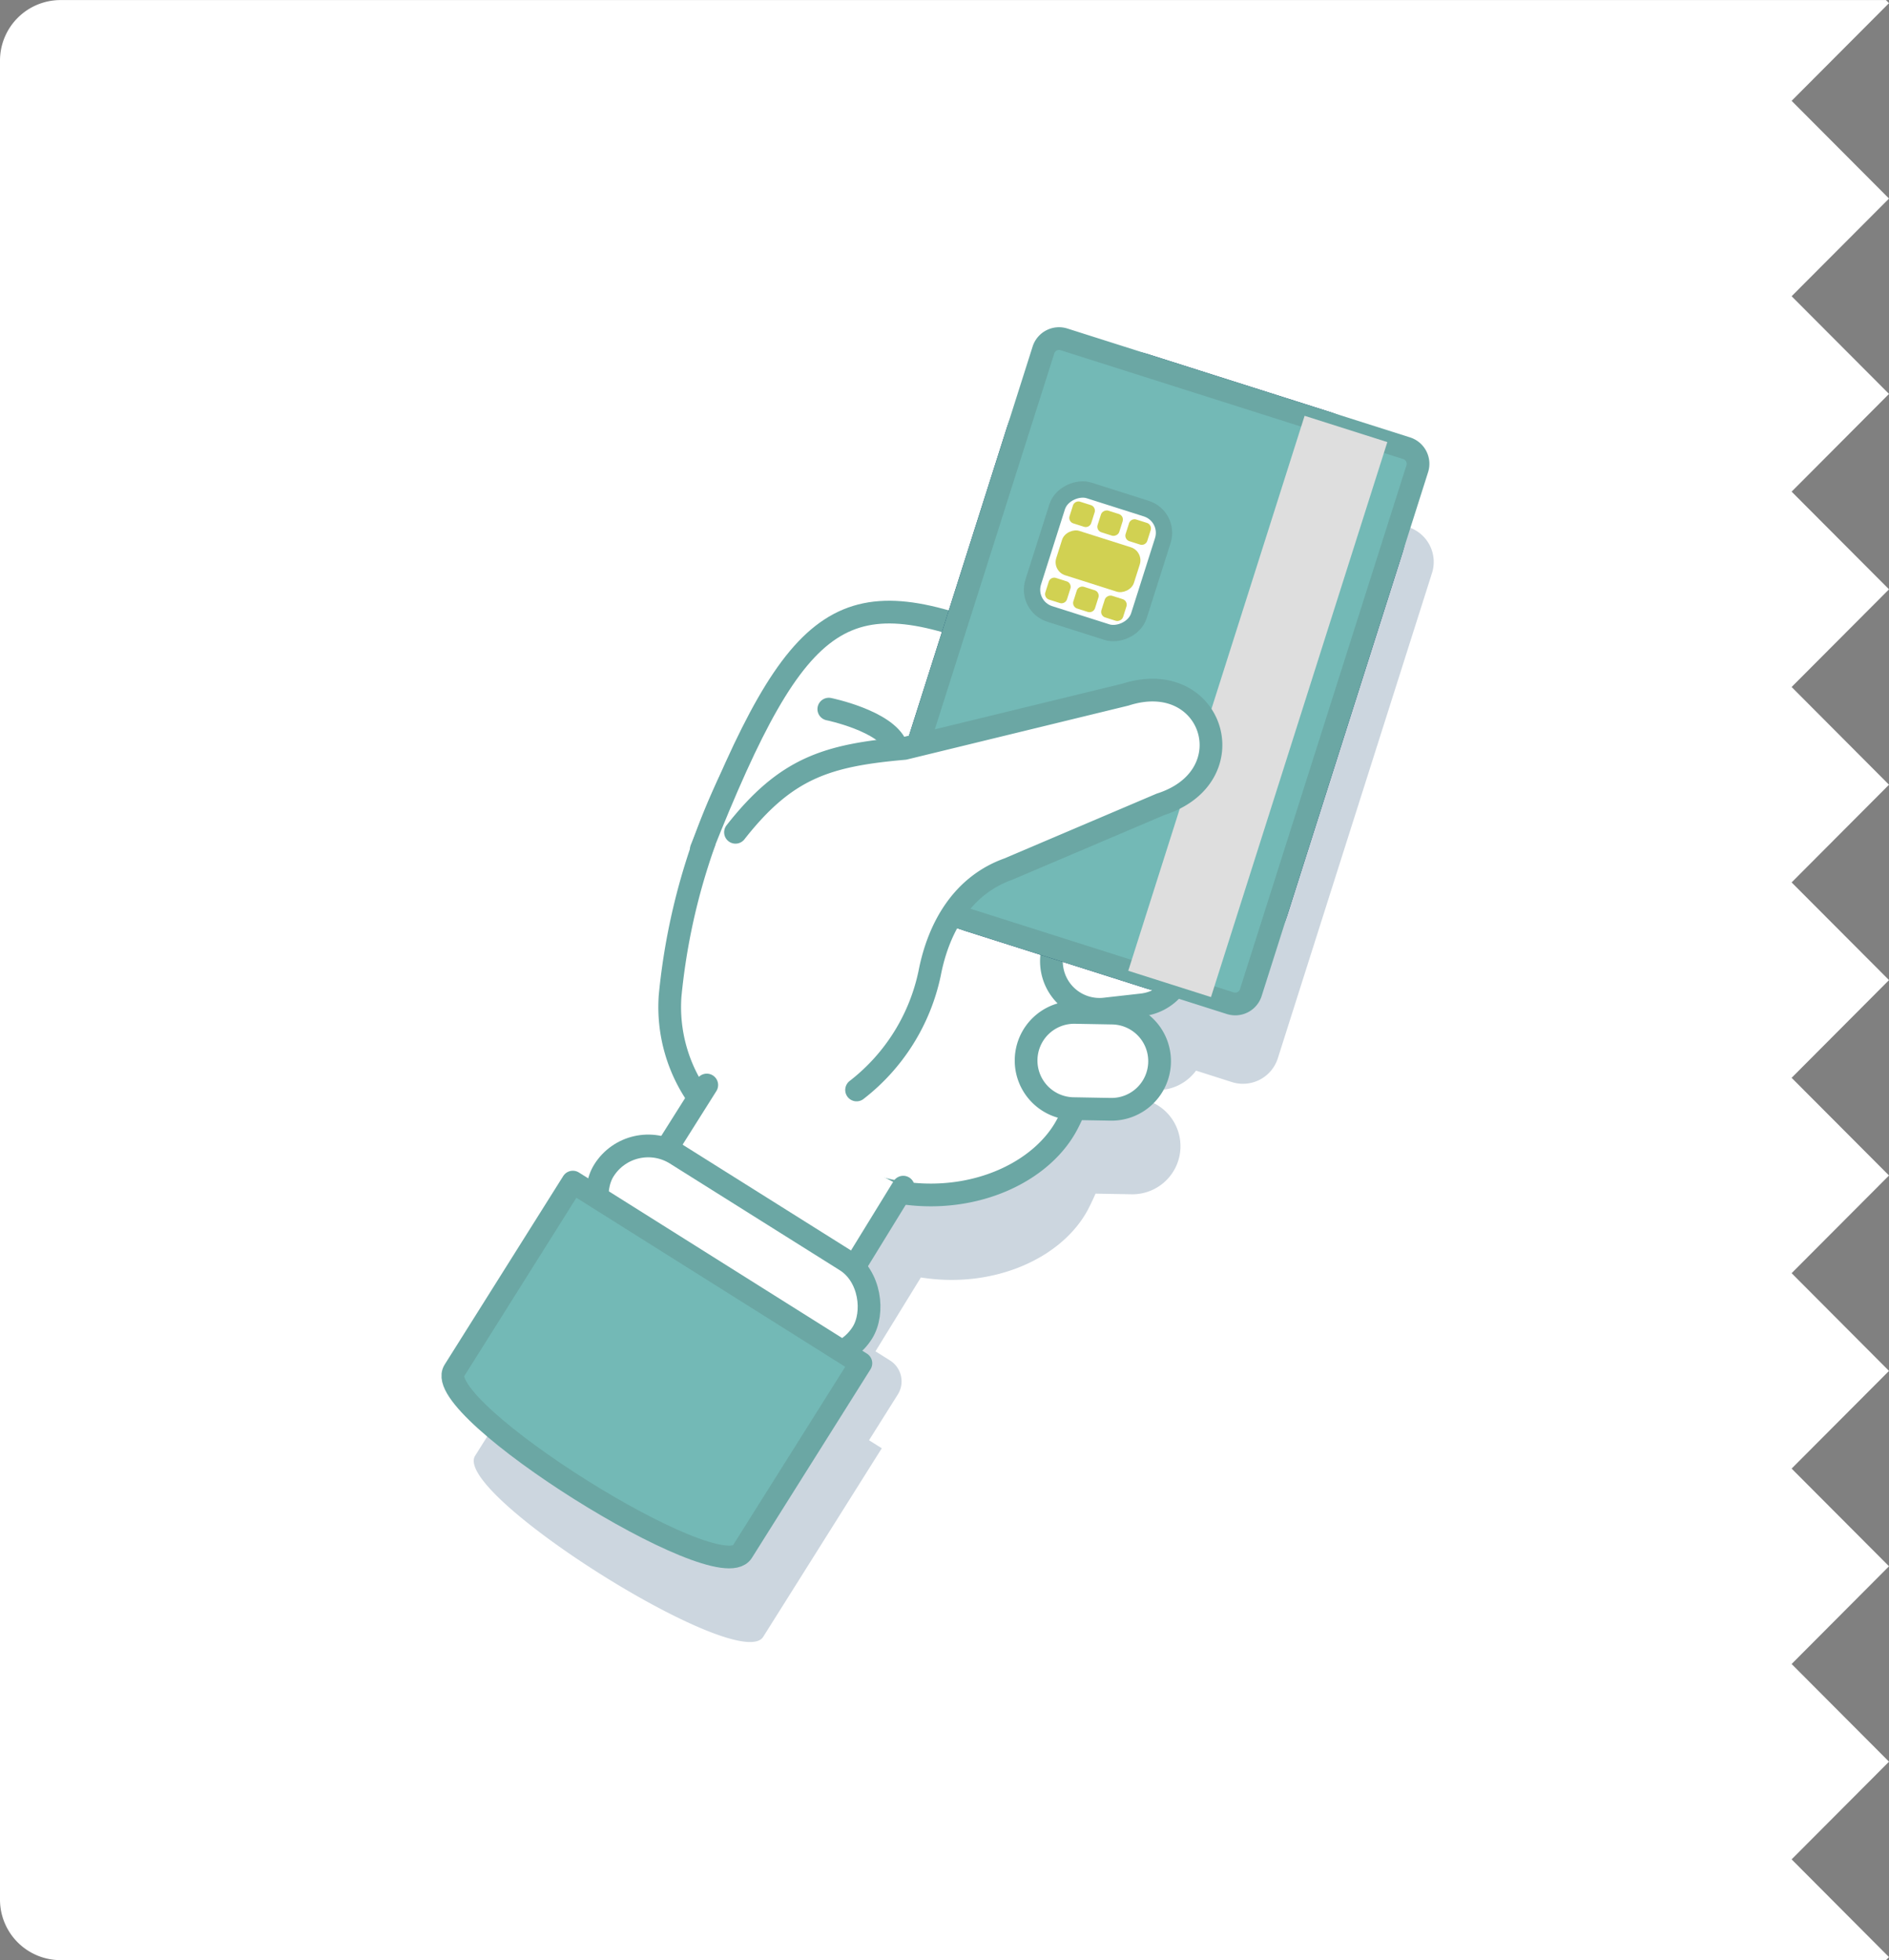 <svg xmlns="http://www.w3.org/2000/svg" width="115.644" height="120" viewBox="0 0 115.644 120">
  <rect x="0" y="0" width="115.644" height="120" fill="#808080" stroke="none"/>
  <g id="Group_4767" data-name="Group 4767" transform="translate(-112.14 -356)">
    <path id="Path_9591" data-name="Path 9591" d="M773.2,210.162V322.738a3.706,3.706,0,0,0,3.7,3.712H888.659l.186-.186-5.963-5.983,5.963-5.98-5.963-5.98,5.963-5.983-5.963-5.98,5.963-5.98-5.963-5.983,5.963-5.98-5.963-5.98,5.963-5.983-5.963-5.98,5.963-5.98-5.963-5.983,5.963-5.98-5.963-5.98,5.963-5.983-5.963-5.98,5.963-5.98-5.963-5.983,5.963-5.98-.188-.189H776.9A3.708,3.708,0,0,0,773.2,210.162Z" transform="translate(-661.06 149.55)" fill="#fff"/>
    <g id="Group_4766" data-name="Group 4766" transform="translate(-161.024 272.167)">
      <path id="Path_9576" data-name="Path 9576" d="M347.68,163.989a2.943,2.943,0,0,0-2.89-3l-.273-.005c.027-.092.054-.185.08-.278l2.006-.226a2.93,2.93,0,0,0,2.031-1.173l2.194.7a2.24,2.24,0,0,0,2.813-1.457l9.439-29.707a2.24,2.24,0,0,0-1.457-2.813l-18.615-5.915h0l-.513-.163a1.7,1.7,0,0,0-2.137,1.106l-4.882,15.367-.247.776c-6.618-2.1-9.6-.127-13.854,9.55-.485,1.02-1.045,2.306-1.582,3.789-.057.141-.111.274-.168.417l.022-.007a34.737,34.737,0,0,0-1.94,9,9.482,9.482,0,0,0,1.755,6.224l-1.946,3.086-.873-.549a1.511,1.511,0,0,0-2.084.475l-1.761,2.8-1.039-.654L304.5,182.884c-1.455,2.314,16.179,13.4,17.634,11.089l7.261-11.547-.781-.491,1.761-2.8a1.511,1.511,0,0,0-.475-2.084l-.891-.56,2.779-4.522c4.508.719,8.7-1.218,10.252-4.2.143-.274.291-.589.441-.932l2.2.039a2.943,2.943,0,0,0,3-2.889Z" transform="translate(-2.249 -9.929)" fill="#00365f" opacity="0.2" style="mix-blend-mode: multiply;isolation: isolate"/>
      <g id="Group_4715" data-name="Group 4715" transform="translate(300.887 104.305)">
        <path id="Path_9577" data-name="Path 9577" d="M366.385,177.87c-.29,3.554-2.749,12.621-4.507,15.991s-6.89,5.413-12.039,3.777l-5.188-1.649a9.609,9.609,0,0,1-7.1-9.946,39.252,39.252,0,0,1,5-15.747C344.039,165.61,366.674,174.315,366.385,177.87Z" transform="translate(-324.252 -145.529)" fill="#fff" stroke="#6ba7a4" stroke-linecap="round" stroke-linejoin="round" stroke-width="1.391"/>
        <path id="Path_9578" data-name="Path 9578" d="M407.593,207.285l-2.272.256a2.942,2.942,0,0,1-3.254-2.594h0a2.943,2.943,0,0,1,2.594-3.255l2.272-.256a2.943,2.943,0,0,1,3.255,2.594h0A2.943,2.943,0,0,1,407.593,207.285Z" transform="translate(-365.403 -166.24)" fill="#fff" stroke="#6ba7a4" stroke-linecap="round" stroke-linejoin="round" stroke-width="1.391"/>
        <path id="Path_9580" data-name="Path 9580" d="M402.946,224.834l-2.286-.041a2.943,2.943,0,0,1-2.889-3h0a2.943,2.943,0,0,1,2.995-2.89l2.286.041a2.942,2.942,0,0,1,2.89,2.995h0A2.943,2.943,0,0,1,402.946,224.834Z" transform="translate(-362.676 -177.394)" fill="#fff" stroke="#6ba7a4" stroke-linecap="round" stroke-linejoin="round" stroke-width="1.391"/>
        <path id="Path_9582" data-name="Path 9582" d="M342.879,165.76c5.994-15.078,8.824-16.7,18.859-12.548l-2.585,6.751c-2.41-.921-3.193-.058-3.61,1.644" transform="translate(-327.668 -134.24)" fill="#fff" stroke="#6ba7a4" stroke-linecap="round" stroke-linejoin="round" stroke-width="1.391"/>
        <rect id="Rectangle_3384" data-name="Rectangle 3384" width="35.65" height="24.012" rx="6.183" transform="translate(25.664 33.977) rotate(-72.373)" stroke-width="1.391" stroke="#00365f" stroke-linecap="round" stroke-linejoin="round" fill="#fff"/>
        <path id="Path_9587" data-name="Path 9587" d="M1,0H34.65a1,1,0,0,1,1,1V23.012a1,1,0,0,1-1,1H1a1,1,0,0,1-1-1V1A1,1,0,0,1,1,0Z" transform="translate(25.664 33.977) rotate(-72.373)" fill="#73b9b6" stroke="#6ba7a4" stroke-linecap="round" stroke-width="1.391"/>
        <g id="Group_4708" data-name="Group 4708" transform="translate(35.06 9.08)">
          <rect id="Rectangle_3387" data-name="Rectangle 3387" width="7.936" height="6.79" rx="1.554" transform="matrix(0.303, -0.953, 0.953, 0.303, 0, 7.563)" stroke-width="1" stroke="#6ba7a4" stroke-linecap="round" stroke-linejoin="round" fill="#fff"/>
          <rect id="Rectangle_3388" data-name="Rectangle 3388" width="2.85" height="4.992" rx="0.839" transform="translate(1.627 5.412) rotate(-72.373)" fill="#d1d152"/>
          <g id="Group_4706" data-name="Group 4706" transform="translate(2.589 1.057)">
            <path id="Rectangle_3389" data-name="Rectangle 3389" d="M.354,0h.682a.355.355,0,0,1,.355.355v.682a.355.355,0,0,1-.355.355H.354A.354.354,0,0,1,0,1.037V.354A.354.354,0,0,1,.354,0Z" transform="translate(0 1.326) rotate(-72.374)" fill="#d1d152"/>
            <rect id="Rectangle_3390" data-name="Rectangle 3390" width="1.391" height="1.391" rx="0.355" transform="translate(1.716 1.871) rotate(-72.374)" fill="#d1d152"/>
            <path id="Rectangle_3391" data-name="Rectangle 3391" d="M.355,0h.682a.355.355,0,0,1,.355.355v.682a.354.354,0,0,1-.354.354H.355A.355.355,0,0,1,0,1.037V.355A.355.355,0,0,1,.355,0Z" transform="translate(3.432 2.416) rotate(-72.373)" fill="#d1d152"/>
          </g>
          <g id="Group_4707" data-name="Group 4707" transform="translate(1.106 5.724)">
            <path id="Rectangle_3392" data-name="Rectangle 3392" d="M.355,0h.682a.355.355,0,0,1,.355.355v.682a.354.354,0,0,1-.354.354H.354A.354.354,0,0,1,0,1.037V.355A.355.355,0,0,1,.355,0Z" transform="translate(0 1.326) rotate(-72.373)" fill="#d1d152"/>
            <path id="Rectangle_3393" data-name="Rectangle 3393" d="M.355,0h.682a.354.354,0,0,1,.354.354v.683a.354.354,0,0,1-.354.354H.355A.355.355,0,0,1,0,1.037V.355A.355.355,0,0,1,.355,0Z" transform="translate(1.716 1.871) rotate(-72.374)" fill="#d1d152"/>
            <rect id="Rectangle_3394" data-name="Rectangle 3394" width="1.391" height="1.391" rx="0.354" transform="translate(3.432 2.416) rotate(-72.374)" fill="#d1d152"/>
          </g>
        </g>
        <rect id="Rectangle_3395" data-name="Rectangle 3395" width="35.65" height="5.314" transform="translate(41.349 38.96) rotate(-72.373)" fill="#dedede"/>
        <path id="Path_9583" data-name="Path 9583" d="M348.656,173.127c3.086-3.933,5.581-4.716,10.339-5.133l13.531-3.294c5.335-1.714,7.491,5,2.157,6.713l-9.323,3.966c-2.77.99-4.264,3.505-4.821,6.394a12.189,12.189,0,0,1-4.47,7.129" transform="translate(-331.352 -142.646)" fill="#fff" stroke="#6ba7a4" stroke-linecap="round" stroke-linejoin="round" stroke-width="1.391"/>
        <g id="Group_4710" data-name="Group 4710" transform="translate(0 45.952)">
          <g id="Group_4709" data-name="Group 4709">
            <path id="Path_9584" data-name="Path 9584" d="M349.338,237.416l-4.2,6.834-11.514-7.24,3.686-5.847" transform="translate(-321.765 -231.162)" fill="#fff" stroke="#6ba7a4" stroke-linecap="round" stroke-linejoin="round" stroke-width="1.391"/>
            <rect id="Rectangle_3396" data-name="Rectangle 3396" width="18.68" height="6.404" rx="3.202" transform="matrix(0.847, 0.532, -0.532, 0.847, 10.951, 2.519)" stroke-width="1.391" stroke="#6ba7a4" stroke-linecap="round" stroke-linejoin="round" fill="#fff"/>
            <path id="Path_9585" data-name="Path 9585" d="M318.606,270.211c-1.455,2.315-19.09-8.774-17.634-11.089l7.261-11.547,17.634,11.089Z" transform="translate(-300.887 -241.63)" fill="#73b9b6" stroke="#6ba7a4" stroke-linecap="round" stroke-linejoin="round" stroke-width="1.391"/>
          </g>
        </g>
        <path id="Path_9586" data-name="Path 9586" d="M364.424,167.636s3.474.711,4.126,2.248" transform="translate(-341.408 -144.695)" fill="#fff" stroke="#6ba7a4" stroke-linecap="round" stroke-linejoin="round" stroke-width="1.391"/>
      </g>
    </g>
  </g>
</svg>
